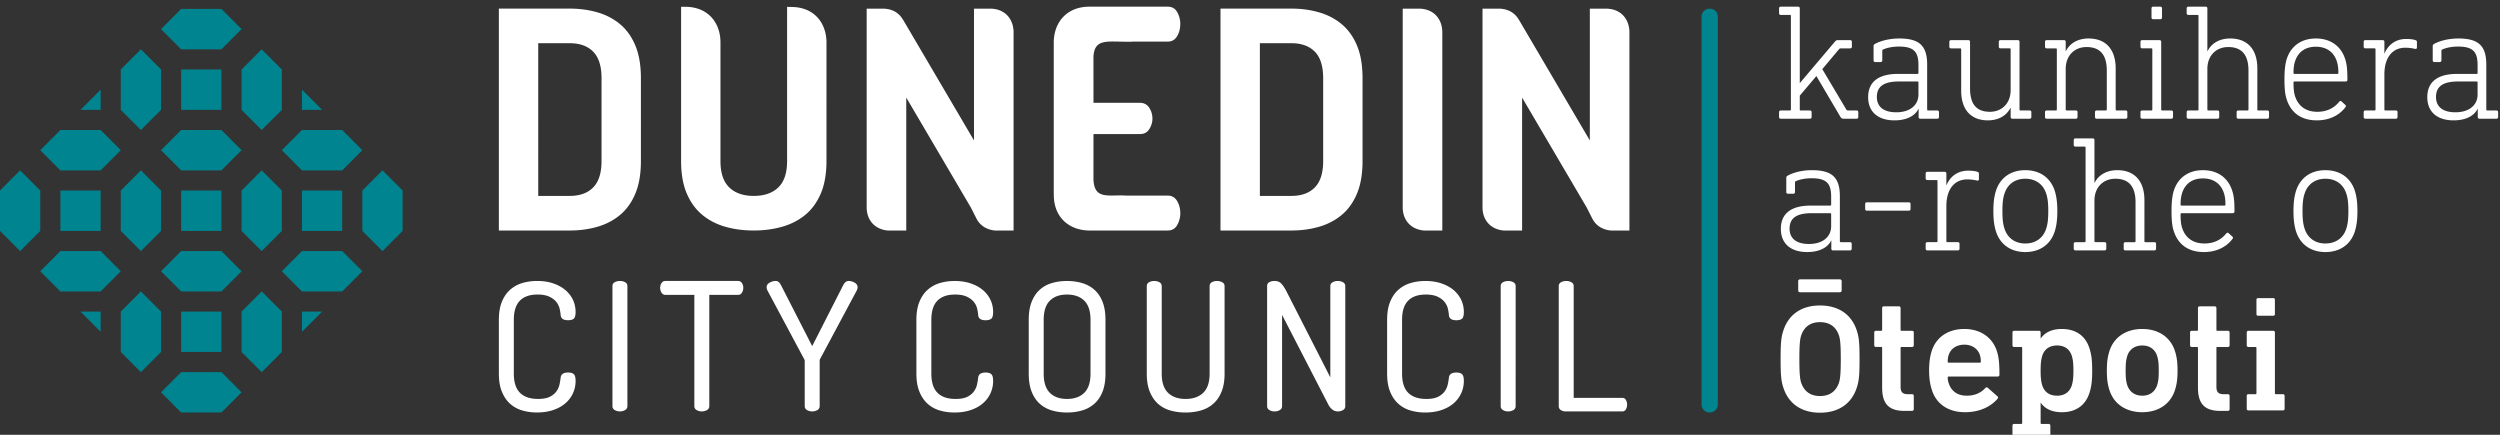 <svg viewBox="0 0 805 140" xmlns="http://www.w3.org/2000/svg">
   <rect x="0" y="0" width="805" height="140" fill="#333333" stroke="none"/>
   <g fill="none" fill-rule="evenodd">
      <g fill="#fff">
         <path d="M606.58 98.645c-.32 0-.53.213-.53.531v7.019c0 .213-.106.32-.32.32h-1.696c-.319 0-.531.213-.531.53v4.15c0 .318.212.53.531.53h1.697c.213 0 .319.108.319.319v12.763c0 4.998 1.962 7.496 7.108 7.496h2.546c.32 0 .532-.213.532-.53v-4.308c0-.32-.213-.531-.532-.531h-1.326c-1.645 0-2.388-.587-2.388-2.394v-12.496c0-.211.107-.318.32-.318h3.394c.32 0 .532-.213.532-.53v-4.15c0-.318-.213-.531-.532-.531h-3.395c-.212 0-.319-.107-.319-.32v-7.018c0-.318-.21-.532-.53-.532h-4.88zm25.889 7.285c-5.093 0-9.02 2.605-10.452 7.072-.53 1.649-.847 3.669-.847 6.327s.37 4.627.9 6.274c1.432 4.467 5.253 7.127 10.663 7.127 4.723 0 8.33-1.809 10.505-4.36.211-.267.211-.534-.053-.745l-3.13-2.767c-.265-.211-.53-.158-.797.107-1.272 1.382-3.128 2.447-5.993 2.447s-4.88-1.383-5.73-3.883c-.212-.584-.372-1.222-.372-1.967 0-.213.107-.318.32-.318h15.755c.37 0 .584-.213.584-.533 0-4.147-.266-5.902-.85-7.71-1.432-4.36-5.252-7.071-10.503-7.071zm.053 5.051c2.386 0 4.297 1.223 4.987 3.296.21.638.317 1.276.317 2.18 0 .214-.106.32-.317.32h-10.026c-.213 0-.32-.106-.32-.32 0-.904.107-1.542.32-2.18.69-2.073 2.599-3.296 5.04-3.296zm31.405-5.051c-3.448 0-5.57 1.276-6.791 3.031h-.053v-1.915c0-.318-.211-.532-.53-.532h-8.011c-.317 0-.53.214-.53.532v4.149c0 .318.213.53.53.53h2.281c.213 0 .32.108.32.319v24.142c0 .211-.107.318-.32.318h-2.281c-.317 0-.53.213-.53.533v4.147c0 .318.213.531.53.531h11.141c.317 0 .53-.213.53-.53v-4.148c0-.32-.213-.533-.53-.533h-2.282c-.212 0-.319-.107-.319-.318v-6.487h.054c1.221 1.753 3.343 3.031 6.79 3.031 4.351 0 7.533-2.075 8.86-6.169.637-1.967.901-3.776.901-7.232s-.264-5.263-.9-7.231c-1.328-4.094-4.51-6.168-8.86-6.168zm-1.539 5.316c2.388 0 4.032 1.171 4.721 3.298.372 1.17.532 2.445.532 4.785s-.16 3.616-.532 4.787c-.69 2.127-2.333 3.296-4.72 3.296-2.442 0-4.085-1.17-4.774-3.296-.373-1.171-.532-2.447-.532-4.787s.16-3.616.532-4.785c.69-2.127 2.332-3.298 4.773-3.298zm27.427-5.316c-5.199 0-9.125 2.605-10.558 7.072-.583 1.807-.847 3.509-.847 6.327s.264 4.52.847 6.327c1.433 4.467 5.36 7.074 10.558 7.074 5.145 0 9.071-2.607 10.503-7.074.584-1.807.85-3.509.85-6.327s-.266-4.52-.85-6.327c-1.432-4.467-5.358-7.072-10.503-7.072zm0 5.316c2.387 0 4.085 1.224 4.774 3.351.424 1.383.53 2.552.53 4.732s-.106 3.403-.53 4.733c-.742 2.127-2.387 3.35-4.774 3.35s-4.086-1.223-4.828-3.35c-.424-1.33-.53-2.553-.53-4.733s.106-3.35.53-4.732c.69-2.127 2.44-3.35 4.828-3.35zm18.461-12.6c-.319 0-.531.212-.531.53v7.019c0 .213-.105.32-.318.32h-1.698c-.317 0-.53.213-.53.531v4.149c0 .318.213.531.53.531h1.698c.213 0 .318.107.318.318v12.763c0 4.998 1.964 7.497 7.11 7.497h2.546c.319 0 .53-.214.53-.532v-4.307c0-.32-.211-.53-.53-.53h-1.326c-1.646 0-2.388-.587-2.388-2.394v-12.496c0-.212.106-.318.319-.318h3.395c.319 0 .53-.214.53-.532v-4.149c0-.318-.211-.53-.53-.53h-3.395c-.213 0-.32-.107-.32-.32v-7.02c0-.317-.21-.53-.53-.53h-4.88zm18.831-2.659c-.317 0-.53.212-.53.531v4.627c0 .318.213.531.53.531h4.882c.318 0 .53-.213.53-.53v-4.628c0-.32-.212-.53-.53-.53h-4.882zm-3.128 10.528c-.32 0-.53.213-.53.531v4.15c0 .317.21.53.53.53h2.281c.211 0 .317.107.317.319v14.57c0 .213-.106.32-.317.32h-2.281c-.32 0-.53.21-.53.53v4.148c0 .32.21.531.53.531h11.14c.319 0 .53-.211.53-.531v-4.147c0-.32-.211-.532-.53-.532h-2.282c-.21 0-.317-.106-.317-.32v-19.567c0-.318-.213-.532-.53-.532h-8.011zM579.6 94.1h12.836c.342 0 .58-.237.58-.58v-2.982c0-.344-.238-.584-.58-.584H579.6a.558.558 0 0 0-.581.584v2.982c0 .343.239.58.581.58M597.89 106.45c-1.688-5.214-5.896-8.085-11.851-8.085-5.926 0-10.117 2.87-11.801 8.086-.702 2.105-.883 3.992-.883 9.175 0 5.183.181 7.07.883 9.178 1.684 5.215 5.875 8.086 11.801 8.086 5.955 0 10.163-2.871 11.851-8.086.702-2.108.883-3.995.883-9.178 0-5.183-.181-7.07-.883-9.175m-18.493 9.175c0-4.863.204-6.423.581-7.6.98-2.847 3.02-4.292 6.061-4.292 3.074 0 5.129 1.445 6.11 4.291.378 1.178.582 2.738.582 7.601 0 4.839-.214 6.452-.581 7.603-.982 2.847-3.039 4.29-6.11 4.29-3.04 0-5.081-1.443-6.062-4.288-.368-1.153-.581-2.766-.581-7.605M573.39 2.154c-.317 0-.53.211-.53.531v1.59c0 .319.213.532.53.532h2.964c.211 0 .317.105.317.318v30.13c0 .213-.106.318-.317.318h-2.964c-.317 0-.53.213-.53.531v1.592c0 .318.213.53.53.53h9.42c.317 0 .53-.212.53-.53v-1.592c0-.318-.213-.531-.53-.531h-2.964c-.21 0-.317-.105-.317-.318V30.8l5.344-6.313 7.78 13.21c.214.317.478.529.901.529h4.287c.317 0 .528-.212.528-.53v-1.592c0-.318-.21-.531-.528-.531h-2.753c-.264 0-.422-.052-.582-.318l-7.727-12.996 5.347-6.366c.21-.265.37-.319.581-.319h3.07c.318 0 .529-.211.529-.529v-1.592c0-.318-.211-.53-.529-.53h-4.022c-.37 0-.636.159-.9.477l-11.326 13.369V2.686c0-.32-.211-.532-.529-.532h-5.61zm38.157 10.238c-3.017 0-5.928.69-7.885 1.803-.266.16-.37.372-.37.69v4.563c0 .318.21.53.528.53h1.746c.319 0 .53-.212.53-.53v-3.131c0-.211.053-.265.264-.371 1.271-.583 3.124-.955 5.08-.955 4.87 0 6.299 1.75 6.299 5.942v2.546c0 .212-.106.318-.317.318h-6.299c-6.085 0-9.58 2.44-9.58 7.479 0 4.934 3.388 7.48 8.469 7.48 4.128 0 6.722-1.592 7.727-3.713h.053v2.653c0 .318.211.53.528.53h5.505c.317 0 .53-.212.53-.53v-1.592c0-.318-.213-.532-.53-.532h-2.964c-.211 0-.318-.104-.318-.318v-14.48c0-6.207-2.698-8.382-8.996-8.382zm5.875 13.845c.21 0 .317.107.317.318v3.874c0 3.5-2.804 5.728-7.144 5.728-4.022 0-6.245-1.75-6.245-4.934 0-3.34 2.17-4.986 7.144-4.986h5.928zm26.725-13.314c-.318 0-.529.211-.529.53v1.591c0 .319.211.53.529.53h2.964c.21 0 .317.107.317.318v13.102c0 4.351-2.91 7.003-6.669 7.003-4.39 0-6.403-2.493-6.403-7.586V13.452c0-.318-.21-.53-.528-.53h-5.61c-.318 0-.53.212-.53.53v1.592c0 .318.212.53.53.53h2.963c.211 0 .318.106.318.318v13.262c0 6.1 3.068 9.602 8.626 9.602 3.334 0 5.98-1.486 7.25-4.032h.053v2.97c0 .319.213.53.53.53h5.609c.317 0 .53-.211.53-.53v-1.591c0-.318-.213-.531-.53-.531h-2.964c-.211 0-.317-.105-.317-.318V13.452c0-.318-.211-.53-.529-.53h-5.61zm28.367-.531c-3.494 0-6.086 1.592-7.304 4.085h-.053v-3.025c0-.318-.21-.53-.528-.53h-5.61c-.318 0-.53.212-.53.53v1.592c0 .318.212.53.53.53h2.963c.211 0 .317.107.317.318v19.362c0 .213-.106.318-.317.318h-2.964c-.317 0-.53.213-.53.531v1.592c0 .318.213.53.53.53h9.42c.318 0 .53-.212.53-.53v-1.592c0-.318-.212-.531-.53-.531h-2.964c-.21 0-.317-.105-.317-.318v-13.05c0-4.402 2.91-7.055 6.722-7.055 4.34 0 6.51 2.495 6.51 7.587v12.518c0 .213-.107.318-.318.318h-2.964c-.317 0-.53.213-.53.531v1.592c0 .319.213.53.53.53h9.367c.317 0 .53-.211.53-.53v-1.592c0-.318-.213-.53-.53-.53h-2.91c-.212 0-.318-.106-.318-.319V22.047c0-6.155-3.175-9.655-8.732-9.655zm20.799-10.238c-.32 0-.53.211-.53.531v2.97c0 .319.21.53.53.53h2.327c.318 0 .53-.211.53-.53v-2.97c0-.32-.212-.531-.53-.531h-2.327zm-3.548 10.769c-.317 0-.528.211-.528.53v1.591c0 .318.211.53.528.53h2.964c.213 0 .318.106.318.318v19.362c0 .213-.105.318-.317.318h-2.964c-.318 0-.529.213-.529.531v1.592c0 .318.211.53.528.53h9.42c.32 0 .53-.212.53-.53v-1.592c0-.318-.21-.531-.53-.531h-2.962c-.212 0-.319-.105-.319-.318V13.452c0-.318-.21-.53-.528-.53h-5.61zm14.871-10.77c-.317 0-.528.212-.528.532v1.59c0 .318.211.532.528.532h2.964c.211 0 .318.104.318.318v30.13c0 .213-.107.318-.317.318h-2.964c-.318 0-.529.213-.529.53v1.593c0 .318.211.53.528.53h9.42c.318 0 .53-.212.53-.53v-1.592c0-.318-.212-.531-.53-.531h-2.962c-.212 0-.319-.105-.319-.318v-13.05c0-4.402 2.911-7.055 6.722-7.055 4.34 0 6.51 2.494 6.51 7.587v12.518c0 .213-.107.318-.317.318h-2.965c-.317 0-.528.213-.528.531v1.592c0 .318.211.53.528.53h9.367c.318 0 .53-.212.53-.53v-1.592c0-.318-.212-.531-.53-.531h-2.91c-.211 0-.318-.105-.318-.318V22.048c0-6.155-3.175-9.656-8.732-9.656-3.492 0-6.086 1.592-7.303 4.085h-.054V2.685c0-.32-.21-.53-.528-.53h-5.61zm41.068 10.239c-4.55 0-7.99 2.334-9.367 6.578-.476 1.538-.74 3.395-.74 6.577 0 3.024.21 4.986.74 6.525 1.43 4.35 4.764 6.684 9.685 6.684 4.182 0 7.356-1.75 9.209-4.245.213-.264.213-.53-.053-.742l-1.216-1.114c-.266-.212-.53-.159-.741.106-1.482 1.857-3.758 3.236-7.04 3.236-3.492 0-6.032-1.644-7.144-4.933-.37-1.114-.53-2.334-.53-4.456 0-.211.107-.371.318-.371h16.46c.37 0 .581-.212.581-.53 0-3.502-.21-5.146-.74-6.738-1.377-4.243-4.816-6.577-9.421-6.577zm0 2.653c3.282 0 5.769 1.59 6.776 4.774.317 1.007.475 2.121.475 3.66 0 .212-.105.318-.317.318h-13.813c-.211 0-.318-.106-.318-.318 0-1.539.16-2.653.477-3.66 1.005-3.184 3.44-4.774 6.72-4.774zm29.055-2.493c-3.545 0-5.874 2.068-6.933 4.667h-.053v-3.767c0-.318-.21-.53-.528-.53h-5.61c-.318 0-.529.212-.529.53v1.592c0 .318.211.53.528.53h2.964c.211 0 .318.106.318.318v19.362c0 .213-.107.318-.318.318h-2.964c-.317 0-.528.213-.528.531v1.592c0 .318.211.53.528.53h9.844c.318 0 .53-.212.53-.53v-1.592c0-.318-.212-.531-.53-.531h-3.387c-.211 0-.318-.105-.318-.318V24.008c0-5.888 2.911-8.646 6.722-8.646 1.27 0 2.434.211 3.175.371.424.107.584-.16.584-.478v-1.75c0-.318-.16-.478-.477-.583-.584-.213-1.536-.371-3.017-.371zm16.83-.16c-3.017 0-5.927.69-7.885 1.803-.264.16-.37.372-.37.69v4.562c0 .319.211.53.528.53h1.748c.317 0 .528-.211.528-.53v-3.13c0-.212.054-.265.265-.372 1.27-.582 3.123-.954 5.08-.954 4.87 0 6.299 1.75 6.299 5.942v2.546c0 .212-.107.318-.318.318h-6.298c-6.086 0-9.578 2.44-9.578 7.479 0 4.934 3.386 7.48 8.466 7.48 4.129 0 6.722-1.592 7.728-3.713h.053v2.652c0 .318.21.53.53.53h5.502c.32 0 .53-.212.53-.53v-1.592c0-.318-.21-.53-.53-.53h-2.962c-.213 0-.319-.106-.319-.319V20.773c0-6.206-2.698-8.381-8.997-8.381zm5.875 13.845c.211 0 .318.106.318.318v3.873c0 3.5-2.805 5.729-7.144 5.729-4.023 0-6.246-1.75-6.246-4.934 0-3.34 2.17-4.986 7.144-4.986h5.928zM583.44 54.796c-3.017 0-5.928.69-7.885 1.803-.266.16-.37.372-.37.69v4.563c0 .318.21.53.528.53h1.746c.319 0 .53-.212.53-.53V58.72c0-.212.053-.265.264-.371 1.271-.583 3.124-.955 5.08-.955 4.87 0 6.299 1.75 6.299 5.942v2.546c0 .212-.106.318-.317.318h-6.299c-6.085 0-9.58 2.44-9.58 7.479 0 4.934 3.388 7.48 8.469 7.48 4.128 0 6.722-1.592 7.727-3.713h.053V80.1c0 .318.211.529.528.529h5.505c.317 0 .53-.211.53-.53v-1.591c0-.319-.213-.53-.53-.53h-2.964c-.211 0-.318-.107-.318-.32v-14.48c0-6.207-2.698-8.382-8.996-8.382zm5.875 13.845c.21 0 .317.106.317.318v3.873c0 3.5-2.804 5.729-7.144 5.729-4.022 0-6.245-1.75-6.245-4.934 0-3.34 2.17-4.986 7.144-4.986h5.928zm11.8-3.5c-.317 0-.528.211-.528.53v1.644c0 .318.211.53.529.53h13.549c.317 0 .53-.212.53-.53V65.67c0-.318-.213-.53-.53-.53h-13.55zm32.6-10.185c-3.545 0-5.872 2.068-6.93 4.667h-.054v-3.767c0-.318-.213-.53-.53-.53h-5.609c-.319 0-.53.212-.53.53v1.592c0 .318.211.53.53.53h2.963c.212 0 .319.106.319.318v19.362c0 .213-.107.32-.32.32h-2.962c-.319 0-.53.211-.53.53v1.591c0 .318.211.53.53.53h9.842c.32 0 .53-.212.53-.53v-1.592c0-.318-.21-.53-.53-.53h-3.385c-.213 0-.318-.106-.318-.32V66.413c0-5.888 2.911-8.646 6.72-8.646 1.272 0 2.436.211 3.175.371.424.107.584-.16.584-.478v-1.75c0-.318-.16-.478-.477-.583-.582-.213-1.535-.371-3.017-.371zm18.419-.16c-4.606 0-8.045 2.386-9.42 6.577-.53 1.697-.848 3.554-.848 6.578 0 3.078.318 4.933.848 6.631 1.375 4.19 4.814 6.578 9.42 6.578 4.657 0 8.097-2.388 9.473-6.578.528-1.698.846-3.553.846-6.63 0-3.025-.318-4.882-.846-6.579-1.376-4.191-4.816-6.577-9.473-6.577zm0 2.757c3.281 0 5.715 1.699 6.72 4.723.477 1.432.688 2.97.688 5.675 0 2.758-.211 4.297-.688 5.729-1.005 3.024-3.439 4.72-6.72 4.72-3.228 0-5.664-1.696-6.67-4.72-.476-1.432-.687-2.971-.687-5.729 0-2.706.21-4.243.688-5.675 1.005-3.024 3.44-4.723 6.669-4.723zm16.14-12.996c-.318 0-.529.212-.529.532v1.59c0 .318.211.531.529.531h2.964c.21 0 .317.105.317.318v30.13c0 .213-.106.32-.317.32h-2.964c-.318 0-.529.211-.529.53v1.591c0 .319.211.53.529.53h9.42c.317 0 .53-.211.53-.53v-1.592c0-.318-.213-.529-.53-.529h-2.964c-.211 0-.318-.107-.318-.32V64.61c0-4.403 2.911-7.056 6.723-7.056 4.34 0 6.509 2.495 6.509 7.587v12.518c0 .214-.106.32-.317.32h-2.964c-.318 0-.53.212-.53.53V80.1c0 .318.212.53.53.53h9.367c.317 0 .53-.212.53-.53v-1.592c0-.318-.213-.53-.53-.53h-2.911c-.211 0-.317-.106-.317-.32V64.451c0-6.155-3.175-9.655-8.733-9.655-3.492 0-6.085 1.592-7.303 4.085h-.053V45.089c0-.32-.211-.531-.529-.531h-5.61zm41.068 10.238c-4.55 0-7.992 2.335-9.367 6.578-.477 1.539-.741 3.396-.741 6.578 0 3.024.21 4.986.74 6.524 1.43 4.35 4.764 6.685 9.685 6.685 4.182 0 7.357-1.75 9.21-4.245.212-.265.212-.53-.054-.743l-1.216-1.112c-.266-.213-.53-.16-.741.105-1.482 1.857-3.758 3.235-7.04 3.235-3.492 0-6.032-1.643-7.143-4.932-.371-1.114-.53-2.335-.53-4.456 0-.212.106-.372.317-.372h16.46c.37 0 .581-.211.581-.53 0-3.501-.21-5.145-.74-6.737-1.376-4.243-4.815-6.578-9.42-6.578zm0 2.653c3.281 0 5.768 1.59 6.775 4.774.317 1.008.475 2.122.475 3.66 0 .212-.105.319-.317.319h-13.813c-.211 0-.318-.107-.318-.318 0-1.539.16-2.653.477-3.66 1.005-3.185 3.44-4.775 6.72-4.775zm39.427-2.653c-4.604 0-8.045 2.387-9.42 6.578-.529 1.697-.848 3.554-.848 6.578 0 3.077.32 4.932.848 6.631 1.375 4.19 4.816 6.578 9.42 6.578 4.657 0 8.097-2.388 9.473-6.578.53-1.699.847-3.554.847-6.631 0-3.024-.317-4.881-.847-6.578-1.376-4.191-4.816-6.578-9.473-6.578zm0 2.758c3.281 0 5.717 1.698 6.722 4.723.475 1.432.688 2.969.688 5.675 0 2.757-.213 4.296-.688 5.728-1.005 3.025-3.441 4.721-6.722 4.721-3.228 0-5.662-1.697-6.667-4.72-.477-1.433-.69-2.971-.69-5.73 0-2.705.213-4.242.69-5.674 1.005-3.025 3.439-4.723 6.667-4.723zM415.82 13.913c3.251 0 5.77.913 7.559 2.736 1.787 1.825 2.682 4.66 2.682 8.506v26.684c0 3.845-.895 6.68-2.682 8.504-1.789 1.826-4.308 2.738-7.559 2.738h-10.142V13.913h10.142zM393 2.769v71.455h22.82c3.186 0 6.176-.405 8.973-1.22 2.794-.816 5.232-2.103 7.315-3.862 2.079-1.76 3.705-4.058 4.875-6.892 1.17-2.834 1.755-6.304 1.755-10.41V25.156c0-4.106-.585-7.577-1.755-10.41-1.17-2.836-2.796-5.133-4.875-6.892-2.083-1.76-4.52-3.046-7.315-3.861-2.797-.814-5.787-1.223-8.973-1.223H393zM183.454 13.913c3.251 0 5.77.913 7.559 2.736 1.787 1.825 2.682 4.66 2.682 8.506v26.684c0 3.845-.895 6.68-2.682 8.504-1.789 1.826-4.308 2.738-7.559 2.738h-10.142V13.913h10.142zm-22.82-11.144v71.455h22.82c3.186 0 6.176-.405 8.973-1.22 2.794-.816 5.232-2.103 7.315-3.862 2.079-1.76 3.705-4.058 4.875-6.892 1.17-2.834 1.755-6.304 1.755-10.41V25.156c0-4.106-.585-7.577-1.756-10.41-1.17-2.836-2.795-5.133-4.874-6.892-2.083-1.76-4.52-3.046-7.315-3.861-2.797-.814-5.787-1.223-8.973-1.223h-22.82zM517.3 2.785h-5.375V45.22l-20.218-34.403-1.592-2.71-.842-1.43-.227-.389-.023.014c-1.168-2.032-3.247-3.443-6.282-3.516h-5.373v64.39c.234 4.32 3.153 6.725 6.779 7.049h5.968V31.419l20.797 35.39.44.868.572 1.132.546 1.078.211.416.096.19.005-.003c1.169 2.242 3.365 3.507 5.923 3.734h5.967V10.111c-.14-3.951-2.664-7.213-7.373-7.325M319 2.785h-5.375V45.22l-20.218-34.403-1.592-2.71-.842-1.43-.227-.389-.023.014c-1.168-2.032-3.25-3.443-6.282-3.516h-5.373v64.39c.232 4.32 3.153 6.725 6.779 7.049h5.968V31.419l20.797 35.39.44.868.572 1.132.546 1.078.211.416.096.19.005-.003c1.169 2.242 3.365 3.507 5.923 3.734h5.967V10.111c-.14-3.951-2.665-7.213-7.373-7.325M457.05 2.785h-5.375v64.39c.234 4.32 3.154 6.726 6.78 7.049h5.968V10.122c-.135-3.957-2.663-7.225-7.373-7.337M254.768 2.244c-.677 0-1.078-.022-1.319-.056V6.08l-.002.014V51.84c0 3.847-.943 6.68-2.827 8.504-1.886 1.826-4.519 2.738-7.901 2.738s-6.015-.912-7.897-2.738c-1.888-1.823-2.831-4.657-2.831-8.504V13.519c-.05-6.118-3.899-11.233-11.177-11.336h-1.5V51.84c0 4.108.603 7.578 1.804 10.41 1.202 2.837 2.862 5.131 4.973 6.89 2.115 1.761 4.584 3.048 7.413 3.863 2.828.812 5.902 1.22 9.215 1.22 3.25 0 6.307-.408 9.168-1.22 2.861-.816 5.347-2.102 7.46-3.863 2.113-1.759 3.77-4.053 4.974-6.89 1.202-2.833 1.804-6.303 1.804-10.41V13.233c-.202-6.013-4.082-10.99-11.358-10.99M363.51 13.45c.695 0 1.106-.021 1.347-.057h11.166c1.309 0 2.31-.574 3-1.727.686-1.144 1.03-2.47 1.031-3.98V7.66a7.612 7.612 0 0 0-.983-3.733c-.658-1.185-1.67-1.773-3.048-1.773h-25.548c-7.309.161-11.163 5.353-11.163 11.542h-.002v48.33c.008.208.015.416.015.711 0 7.374 5.034 11.302 11.108 11.485h25.598c1.373-.002 2.386-.593 3.04-1.775a7.604 7.604 0 0 0 .984-3.735v-.025c-.002-1.505-.346-2.832-1.032-3.978-.69-1.151-1.691-1.727-3-1.727h-13.36c-5.701-.373-10.344 1.523-10.571-5.313l.007-14.502h14.953c1.373 0 2.39-.542 3.047-1.627.656-1.084.984-2.186.984-3.303 0-1.315-.344-2.497-1.035-3.55-.686-1.05-1.688-1.578-2.996-1.578h-14.953l-.007-14.936c.42-5.81 4.307-4.725 11.418-4.725M522.38 132.48c.534 0 .925-.228 1.175-.689.248-.46.373-.957.373-1.494 0-.536-.125-1.034-.373-1.494-.25-.46-.641-.69-1.175-.69h-15.651v-35.97c0-.573-.248-.995-.745-1.263a3.447 3.447 0 0 0-1.662-.403c-.612 0-1.167.135-1.663.403s-.745.69-.745 1.263v38.614c0 .574.229 1.006.688 1.294.46.286.956.43 1.49.43h18.288zm-39.154-1.723c0 .574.248 1.006.745 1.294.496.286 1.05.43 1.662.43.61 0 1.165-.144 1.663-.43.496-.288.745-.72.745-1.294V92.143c0-.574-.249-.995-.745-1.263a3.452 3.452 0 0 0-1.663-.403c-.611 0-1.166.135-1.662.403-.497.268-.745.69-.745 1.263v38.614zM468.95 103.12c.803 0 1.406-.163 1.806-.488.401-.325.603-1.043.603-2.156 0-1.416-.287-2.729-.86-3.935a9.378 9.378 0 0 0-2.465-3.161c-1.07-.9-2.37-1.608-3.899-2.125-1.53-.517-3.247-.777-5.16-.777-1.68 0-3.267.222-4.756.661-1.49.44-2.801 1.16-3.928 2.155-1.128.997-2.016 2.29-2.665 3.88-.65 1.59-.975 3.533-.975 5.83V120.3c0 2.299.325 4.243.975 5.831.649 1.59 1.528 2.884 2.636 3.879 1.108.997 2.407 1.715 3.898 2.155s3.076.661 4.758.661c1.911 0 3.641-.26 5.189-.774 1.548-.52 2.858-1.237 3.926-2.156a9.507 9.507 0 0 0 2.466-3.246 9.447 9.447 0 0 0 .86-3.994c0-1.11-.202-1.84-.603-2.184-.4-.345-1.003-.517-1.806-.517-1.49 0-2.292.556-2.407 1.667-.077.69-.2 1.426-.373 2.212-.172.785-.507 1.522-1.003 2.212s-1.204 1.265-2.12 1.723c-.919.46-2.179.69-3.785.69-2.562 0-4.5-.661-5.818-1.983-1.319-1.32-1.978-3.38-1.978-6.176v-17.296c0-2.795.65-4.855 1.95-6.177 1.297-1.322 3.19-1.982 5.674-1.982 1.606 0 2.895.24 3.87.72.975.477 1.72 1.053 2.235 1.723.518.67.862 1.387 1.032 2.153.172.768.278 1.438.316 2.012.076 1.112.879 1.666 2.407 1.666zm-36.516 28.932c.496-.287.745-.72.745-1.293V92.144c0-.574-.249-.995-.745-1.263-.496-.269-1.051-.404-1.663-.404s-1.166.135-1.663.404c-.496.268-.744.689-.744 1.263v29.362l-14.276-27.983c-.534-.995-1.06-1.752-1.576-2.27-.516-.516-1.213-.776-2.092-.776-.65 0-1.214.127-1.691.374-.479.25-.718.682-.718 1.293v38.614c0 .574.25 1.006.746 1.294.497.286 1.052.43 1.663.43.61 0 1.167-.144 1.663-.43.496-.288.744-.72.744-1.294v-29.362l14.905 28.902c.344.652.775 1.178 1.291 1.58a2.76 2.76 0 0 0 1.748.604c.611 0 1.166-.144 1.663-.43zM389.497 120.3c0 2.797-.69 4.856-2.065 6.177-1.376 1.322-3.267 1.982-5.675 1.982-2.409 0-4.291-.66-5.647-1.982-1.357-1.32-2.034-3.38-2.034-6.177V92.143c0-.574-.25-.995-.746-1.263a3.447 3.447 0 0 0-1.663-.403c-.611 0-1.166.135-1.663.403-.496.268-.744.69-.744 1.263V120.3c0 2.3.324 4.243.975 5.832.649 1.59 1.528 2.884 2.636 3.879 1.108.996 2.427 1.714 3.957 2.155 1.526.44 3.17.661 4.93.661 1.756 0 3.4-.22 4.93-.661 1.527-.44 2.855-1.159 3.984-2.155 1.126-.995 2.014-2.289 2.665-3.88.65-1.588.975-3.531.975-5.83V92.142c0-.574-.257-.995-.775-1.263a3.491 3.491 0 0 0-1.633-.403c-.65 0-1.214.135-1.69.403-.48.268-.717.69-.717 1.263V120.3zm-38.352 0c0 2.797-.668 4.856-2.007 6.177-1.338 1.322-3.19 1.982-5.56 1.982-2.369 0-4.213-.66-5.531-1.982-1.32-1.32-1.979-3.38-1.979-6.177v-17.296c0-2.795.66-4.854 1.979-6.176s3.162-1.983 5.53-1.983c2.37 0 4.223.661 5.561 1.983 1.339 1.322 2.007 3.381 2.007 6.176V120.3zm-2.723 11.866c1.51-.44 2.83-1.158 3.957-2.155 1.125-.995 2.005-2.288 2.636-3.879.63-1.588.946-3.532.946-5.831v-17.296c0-2.298-.315-4.242-.946-5.832-.631-1.588-1.51-2.882-2.636-3.879-1.128-.995-2.447-1.714-3.957-2.155-1.51-.439-3.123-.66-4.845-.66-1.72 0-3.332.221-4.843.66-1.51.44-2.818 1.16-3.926 2.155-1.11.997-1.979 2.29-2.61 3.88-.63 1.59-.944 3.533-.944 5.83V120.3c0 2.299.313 4.243.944 5.831.631 1.59 1.5 2.884 2.61 3.88 1.108.996 2.416 1.714 3.926 2.154s3.124.661 4.843.661c1.722 0 3.335-.22 4.845-.66zM317.38 103.12c.803 0 1.404-.163 1.806-.488.401-.325.601-1.043.601-2.156 0-1.416-.285-2.729-.86-3.935-.572-1.207-1.394-2.26-2.463-3.161-1.071-.9-2.372-1.608-3.9-2.125-1.528-.517-3.248-.777-5.159-.777-1.682 0-3.267.222-4.758.661-1.49.44-2.799 1.16-3.926 2.155-1.128.997-2.018 2.29-2.666 3.88-.651 1.59-.975 3.533-.975 5.83V120.3c0 2.299.324 4.243.975 5.831.648 1.59 1.528 2.884 2.637 3.879 1.108.997 2.408 1.715 3.899 2.155 1.489.441 3.075.661 4.757.661 1.911 0 3.64-.26 5.187-.774 1.55-.52 2.858-1.237 3.929-2.156a9.481 9.481 0 0 0 2.464-3.246 9.42 9.42 0 0 0 .86-3.994c0-1.11-.2-1.84-.601-2.184-.403-.345-1.004-.517-1.807-.517-1.49 0-2.294.556-2.407 1.667-.078.69-.2 1.426-.372 2.212a5.959 5.959 0 0 1-1.004 2.212c-.498.69-1.205 1.265-2.122 1.723-.916.46-2.178.69-3.783.69-2.561 0-4.5-.661-5.82-1.983-1.317-1.32-1.976-3.38-1.976-6.176v-17.296c0-2.795.649-4.855 1.948-6.177s3.191-1.982 5.676-1.982c1.605 0 2.895.24 3.87.72.973.477 1.72 1.053 2.236 1.723s.86 1.387 1.031 2.153c.172.768.277 1.438.316 2.012.076 1.112.879 1.666 2.407 1.666zM259.121 130.75c0 .577.248 1.007.745 1.294.496.286 1.05.43 1.662.43.612 0 1.165-.144 1.663-.43.496-.287.745-.717.745-1.293v-14.536c0-.268.039-.46.115-.576l11.866-22.18c.152-.345.229-.67.229-.975 0-.613-.314-1.102-.945-1.466-.631-.364-1.271-.546-1.92-.546-.69 0-1.262.421-1.721 1.264l-10.032 19.709-10.088-19.71c-.23-.42-.47-.735-.718-.946-.248-.21-.584-.317-1.004-.317-.611 0-1.24.182-1.891.546-.65.364-.975.853-.975 1.466 0 .305.076.63.228.975l11.868 22.18c.116.192.172.384.172.576v14.536zm-44.828-40.278c-.574 0-1.003.23-1.292.69-.286.46-.43.957-.43 1.494 0 .613.153 1.147.46 1.608.305.46.725.689 1.262.689h9.285v35.798c0 .576.249 1.006.747 1.293.496.287 1.05.43 1.663.43a3.27 3.27 0 0 0 1.66-.43c.497-.287.747-.717.747-1.293V94.953h9.229c.572 0 1.003-.238 1.29-.718a3.027 3.027 0 0 0 .429-1.58c0-.536-.144-1.034-.429-1.494-.287-.46-.718-.69-1.29-.69h-23.331zm-17.085 40.279c0 .576.25 1.006.746 1.293.497.286 1.052.43 1.663.43.61 0 1.165-.144 1.663-.43.494-.287.744-.717.744-1.293V92.139c0-.576-.25-.997-.744-1.265a3.471 3.471 0 0 0-1.663-.402c-.611 0-1.166.135-1.663.402-.496.268-.746.69-.746 1.265v38.612zm-14.274-27.638c.803 0 1.406-.162 1.806-.489.401-.323.601-1.043.601-2.153 0-1.418-.285-2.73-.858-3.938-.572-1.204-1.397-2.258-2.465-3.159-1.071-.9-2.37-1.61-3.899-2.125-1.53-.519-3.247-.776-5.158-.776-1.683 0-3.27.22-4.758.66-1.49.441-2.801 1.16-3.928 2.156-1.128.995-2.016 2.288-2.665 3.877-.65 1.59-.975 3.534-.975 5.833v17.296c0 2.298.325 4.243.975 5.832.649 1.59 1.528 2.882 2.636 3.878s2.407 1.715 3.898 2.154c1.491.44 3.076.66 4.76.66 1.91 0 3.64-.257 5.187-.774 1.548-.517 2.856-1.236 3.926-2.155a9.452 9.452 0 0 0 2.466-3.246 9.44 9.44 0 0 0 .858-3.995c0-1.11-.2-1.839-.6-2.182-.401-.344-1.004-.518-1.807-.518-1.49 0-2.292.556-2.407 1.666-.077.69-.2 1.429-.373 2.212a5.918 5.918 0 0 1-1.003 2.213c-.496.689-1.204 1.265-2.122 1.725-.916.458-2.177.69-3.783.69-2.562 0-4.5-.662-5.818-1.984-1.319-1.322-1.978-3.381-1.978-6.176V103c0-2.797.65-4.856 1.95-6.178 1.297-1.32 3.19-1.981 5.674-1.981 1.606 0 2.895.24 3.87.718.975.48 1.72 1.053 2.237 1.723.514.67.858 1.39 1.03 2.156.172.765.278 1.435.316 2.01.076 1.111.879 1.666 2.407 1.666z" />
      </g>
      <path fill="#008590" d="M58.336 74.352h12.965V61.355H58.336zM38.89 61.355v12.997l6.479 6.494 6.487-6.494V61.355l-6.487-6.495zM71.3 80.847H58.335l-6.479 6.496 6.479 6.498H71.3l6.48-6.498zM71.3 41.864H58.335l-6.479 6.496 6.479 6.5H71.3l6.48-6.5zM97.227 74.352h12.963V61.355H97.227zM116.67 61.355v12.997l6.49 6.494 6.48-6.494V61.355l-6.48-6.495zM77.781 61.355v12.997l6.482 6.494 6.485-6.494V61.355l-6.485-6.495zM110.19 80.847H97.227l-6.479 6.496 6.479 6.498h12.963l6.48-6.498zM110.19 41.864H97.227l-6.479 6.496 6.479 6.5h12.963l6.48-6.5zM19.444 74.352h12.964V61.355H19.444zM0 61.355v12.997l6.478 6.494 6.486-6.494V61.355L6.478 54.86zM32.408 80.847H19.445l-6.481 6.496 6.481 6.498h12.963l6.481-6.498zM32.408 41.864H19.445l-6.481 6.496 6.481 6.5h12.963l6.481-6.5zM58.336 35.369h12.965V22.373H58.336zM77.781 22.374V35.37l6.482 6.494 6.485-6.494V22.374l-6.485-6.496zM38.89 22.374V35.37l6.479 6.494 6.487-6.494V22.374l-6.487-6.496zM71.3 2.884H58.335L51.856 9.38l6.479 6.498H71.3l6.48-6.498zM58.336 113.33h12.965v-12.99H58.336zM38.89 100.34v12.99l6.479 6.5 6.487-6.5v-12.99l-6.487-6.499zM71.3 119.83H58.335l-6.479 6.5 6.479 6.49H71.3l6.48-6.49zM77.781 100.34v12.99l6.482 6.5 6.485-6.5v-12.99l-6.485-6.499zM97.227 35.369h6.483l-6.483-6.498zM32.408 35.369h-6.481l6.481-6.498zM32.408 106.83l-6.481-6.49h6.481zM97.227 106.83v-6.49h6.483zM550.52 132.82c-1.441 0-2.61-1.118-2.61-2.5V5.28c0-1.38 1.169-2.5 2.61-2.5s2.61 1.12 2.61 2.5v125.04c0 1.382-1.169 2.5-2.61 2.5" />
   </g>
</svg>